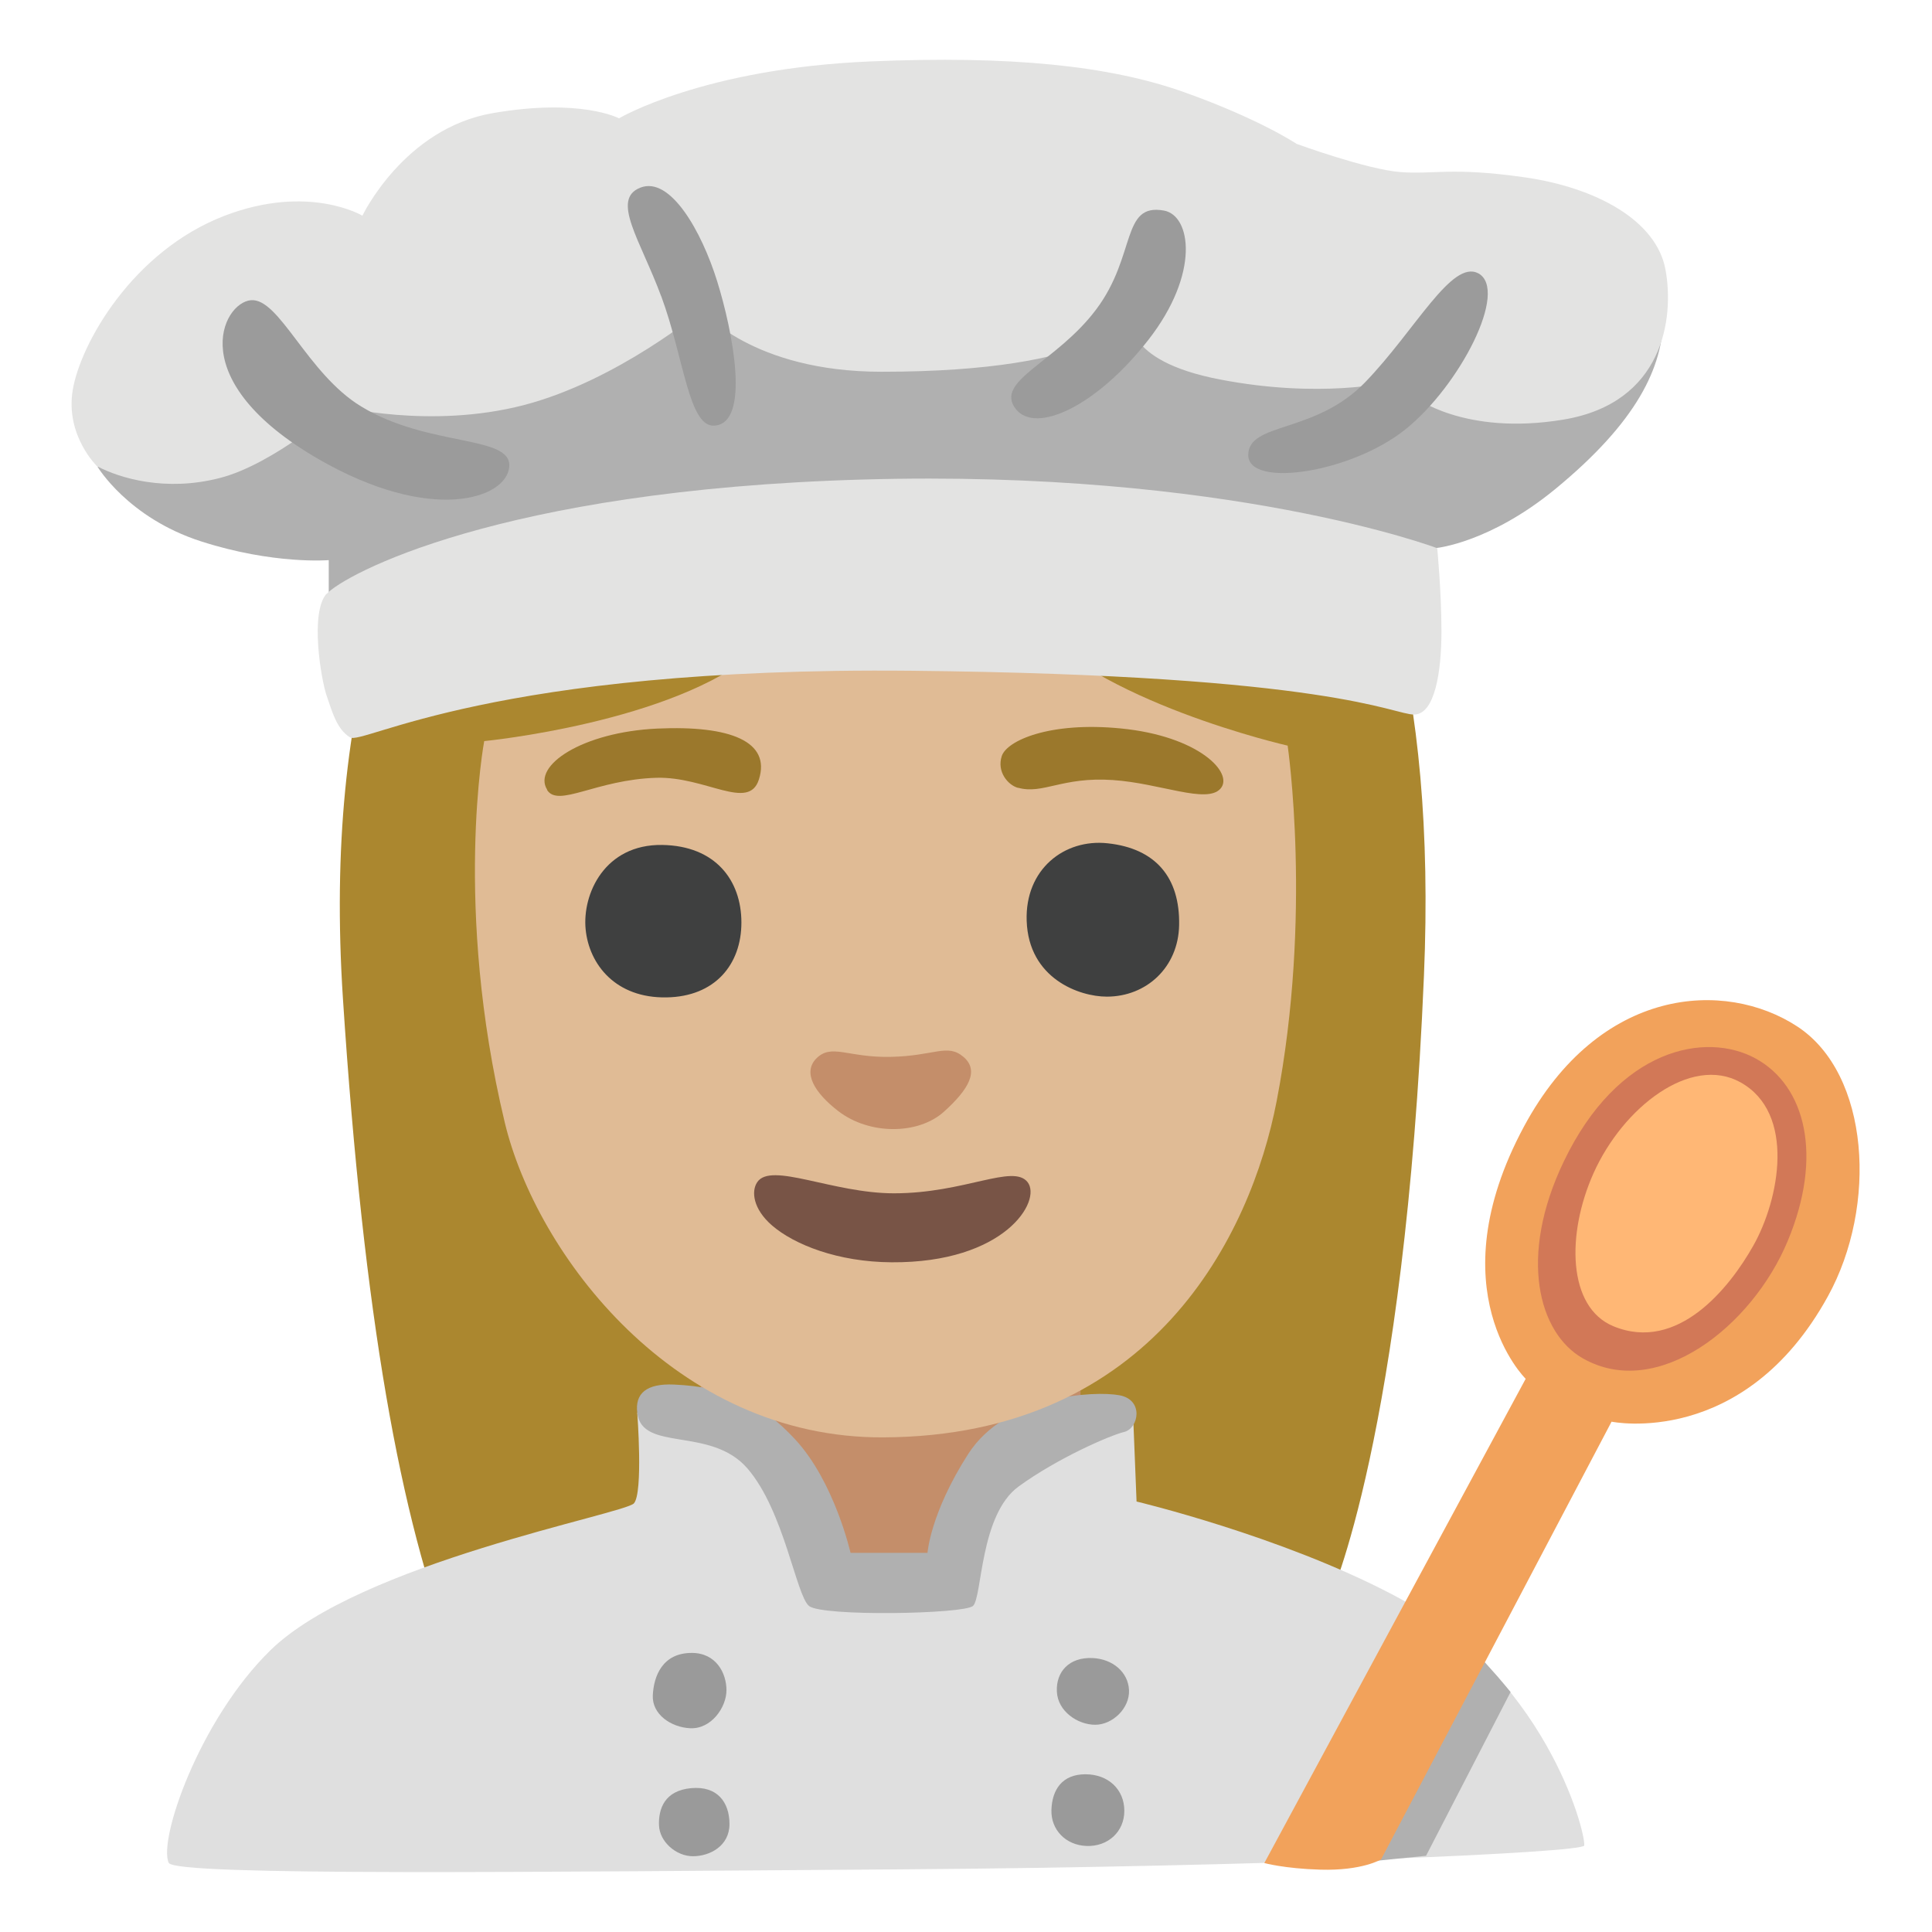 <svg enable-background="new 0 0 128 128" viewBox="0 0 128 128" xmlns="http://www.w3.org/2000/svg"><path d="m88.08 105.95s4.98-10.8 6.26-41.3c1.63-38.56-15.6-48.76-33.53-49.76-17.93-1.01-40.71 11.02-38.09 51.27 1.38 21.14 3.82 34.53 7.31 43.39 12.23.21 29.58.21 29.58.21z" fill="#ab872f"/><path d="m46.49 89.86-.24 7.77s-.85 8.28 12.62 8.28 12.87-7.67 12.87-7.67l-.24-9.41-25 1.02z" fill="#c48e6a"/><path d="m47.05 93.49-4.83.11s.4 5.29-.22 6-18.16 3.94-24.09 9.74c-4.72 4.62-7.44 12.58-6.73 14.08.42.89 24.69.59 48.44.43 23.99-.17 45.3-1.1 45.34-1.58.09-.97-2.64-11.36-12.71-16.63-7.44-3.9-16.95-6.16-16.95-6.16l-.24-6.01-6.59 1.62-6.38 6.46v2.39l-7.79-.35-2.92-7.08-4.34-3.01z" fill="#dfdfdf"/><path d="m97.97 109.68s1 1.11 1.27 1.42.84 1 .84 1l-5.6 10.85-4.17.42 7.66-13.7z" fill="#b0b0b0"/><path d="m83.76 123.44 17.32-32.09s-5.96-5.84-.11-16.72c5-9.29 13.32-9.76 18.11-6.62s5.33 11.88 2.02 17.88c-5.57 10.12-14.33 8.3-14.33 8.3l-15.27 29s-1.24.76-4.02.68c-2.39-.07-3.72-.44-3.72-.44z" fill="#f2a25b"/><path d="m104.86 89.99c4.95 2.83 11.23-2.12 13.58-7.77 2.36-5.65 1.18-10.28-2.12-12.09s-9.11-.71-12.72 6.83c-3.02 6.3-1.67 11.36 1.26 13.03z" fill="#d27857"/><path d="m106.9 87.87c4.26 1.75 7.69-2.55 9.26-5.34 1.73-3.06 2.83-8.79-.86-10.83-3.28-1.81-7.77 1.65-9.73 6.04-1.79 4.01-1.73 8.87 1.33 10.13z" fill="#ffb775"/><path d="m42.22 93.6c.31 2.63 4.88.87 7.31 3.7s3.21 8.39 4.07 9.1 10.24.54 10.86 0 .44-6.04 3.03-7.92 6.04-3.38 6.99-3.61 1.33-2.12-.31-2.43-7.52-.02-10.03 3.9-2.69 6.54-2.69 6.54h-5.1s-1.06-4.72-3.69-7.54c-2.2-2.36-4.4-3.45-8.01-3.61-1.82-.08-2.59.59-2.43 1.87z" fill="#b0b0b0"/><g fill="#9a9a9a"><path d="m45.83 109.51c-1.95 0-2.52 1.55-2.58 2.81s1.21 2.12 2.47 2.18c1.4.07 2.41-1.38 2.41-2.52s-.69-2.47-2.3-2.47z"/><path d="m72.39 109.85c-1.55-.07-2.43.9-2.37 2.22s1.39 2.2 2.54 2.2 2.29-1.09 2.24-2.29-1.09-2.07-2.41-2.13z"/><path d="m69.66 119.92c-.04 1.29.93 2.33 2.33 2.38s2.5-.93 2.5-2.33-1.05-2.42-2.58-2.42-2.21 1.01-2.25 2.37z"/><path d="m45.79 118.47c-1.76.16-2.17 1.37-2.13 2.46s1.13 2.05 2.25 2.05 2.42-.68 2.42-2.13-.81-2.54-2.54-2.38z"/></g><path d="m63.59 33.17c-.49 0-4.83 2.55-13.42 9.93-5.56 4.78-18.09 6-18.09 6s-2.06 10.97 1.36 25.26c2.09 8.73 11.27 20.94 25.09 20.87 17.86-.08 24.35-13.45 26.05-22.27 2.38-12.32.73-23.56.73-23.56s-12.84-2.92-17.29-8.52c-4.13-5.19-4.42-7.72-4.42-7.72z" fill="#e0bb95"/><path d="m59.01 70.02c-2.85.06-3.92-.91-4.93.11-.92.94-.1 2.28 1.44 3.47 2.09 1.62 5.32 1.57 7 .07 1.66-1.49 2.38-2.74 1.31-3.65s-1.9-.06-4.82 0z" fill="#c48e6a"/><path d="m36.24 52.33c.74 1.2 3.25-.68 7.25-.8 3.27-.09 6.12 2.23 6.79.11.8-2.51-1.88-3.59-6.73-3.37-4.96.23-8.3 2.45-7.3 4.05z" fill="#9b782c"/><path d="m67.45 52.19c1.65.46 2.91-.74 6.28-.51 3.14.21 6.22 1.6 7.13.57s-1.44-3.49-6.62-3.99c-4.68-.46-7.53.8-7.87 1.83s.4 1.92 1.08 2.11z" fill="#9b782c"/><path d="m43.88 55.98c-3.82-.06-5.31 3.25-5.08 5.59s2 4.57 5.36 4.51c3.2-.05 4.96-2.17 4.96-4.96s-1.71-5.08-5.24-5.14z" fill="#3f4040"/><path d="m73.38 55.87c-2.85-.31-5.48 1.71-5.36 5.14.13 3.82 3.48 5.02 5.31 5.02 2.62 0 4.74-1.94 4.79-4.74.06-3.14-1.54-5.08-4.74-5.42z" fill="#3f4040"/><path d="m59.23 79.06c-4.06 0-8.15-2.1-9.06-.74-.41.6-.28 1.78.98 2.87 1.47 1.27 4.36 2.42 7.92 2.44 7.51.05 9.97-4.08 9.01-5.31s-4.16.74-8.85.74z" fill="#785446"/><path d="m64.12 13.53-57.66 17.39s2.01 3.38 6.84 4.94 8.48 1.25 8.48 1.25v4.5l54.47-4.16 18.96-1.15s3.52-.36 7.82-3.89c5.4-4.44 7.17-8.07 7.17-11.46s-46.08-7.42-46.08-7.42z" fill="#b0b0b0"/><path d="m6.46 30.92s-2.15-2.04-1.64-5.09 3.96-9.2 10.07-11.54c5.57-2.13 9.12 0 9.12 0s2.75-5.77 8.61-6.79 8.39.34 8.39.34 5.55-3.3 16.64-3.77c9.27-.39 15.81.26 20.81 2.04s7.44 3.42 7.44 3.42 4.65 1.7 6.88 1.87 3.36-.34 8.18.34 8.78 2.88 9.38 6.11c.6 3.22-.13 8.85-6.76 9.95s-9.93-1.54-9.93-1.54l-1.64-.93s-4.57 1.09-11.19-.19c-6.63-1.27-5.88-4.2-5.88-4.2s-1.83 3.69-16.53 3.69c-8.57 0-11.92-4.07-11.92-4.07s-5.59 4.67-11.79 6.28-12.22.08-12.22.08-4.3 3.82-7.92 4.75c-3.61.93-6.63 0-8.09-.76z" fill="#e3e3e2"/><path d="m21.64 39.33c-1.12 1.24-.37 5.68 0 6.76.42 1.24.7 2.21 1.54 2.76s9.37-4.69 37.21-4.41 31.89 2.9 33.29 2.9 1.82-2.9 1.82-5.51-.28-5.51-.28-5.51-13.85-5.24-38.05-4.55-34.41 6.34-35.53 7.58z" fill="#e3e3e2"/><g fill="#9b9b9b"><path d="m23.93 26.93c-3.58-2.17-5.42-7.21-7.31-7.04s-4.51 5.33 4.47 10.52c7.49 4.33 12.48 2.63 12.65.51s-5.34-1.27-9.81-3.99z"/><path d="m43.81 19.63c1.52 4.11 1.81 8.69 3.53 8.57 2.41-.17 1.2-6.28.17-9.58s-3.1-6.96-5.08-6.19 0 3.48 1.38 7.21z"/><path d="m67.3 27.1c1.32 1.68 5.34-.17 8.78-4.58s2.83-8.25 1.03-8.57c-2.84-.51-1.81 2.97-4.47 6.53s-6.8 4.75-5.34 6.62z"/><path d="m97.94 18.11c-1.76-.94-4.17 3.77-7.49 7.21s-7.75 2.63-7.75 4.83 6.8 1.19 10.41-1.7 6.88-9.25 4.82-10.35z"/></g></svg>